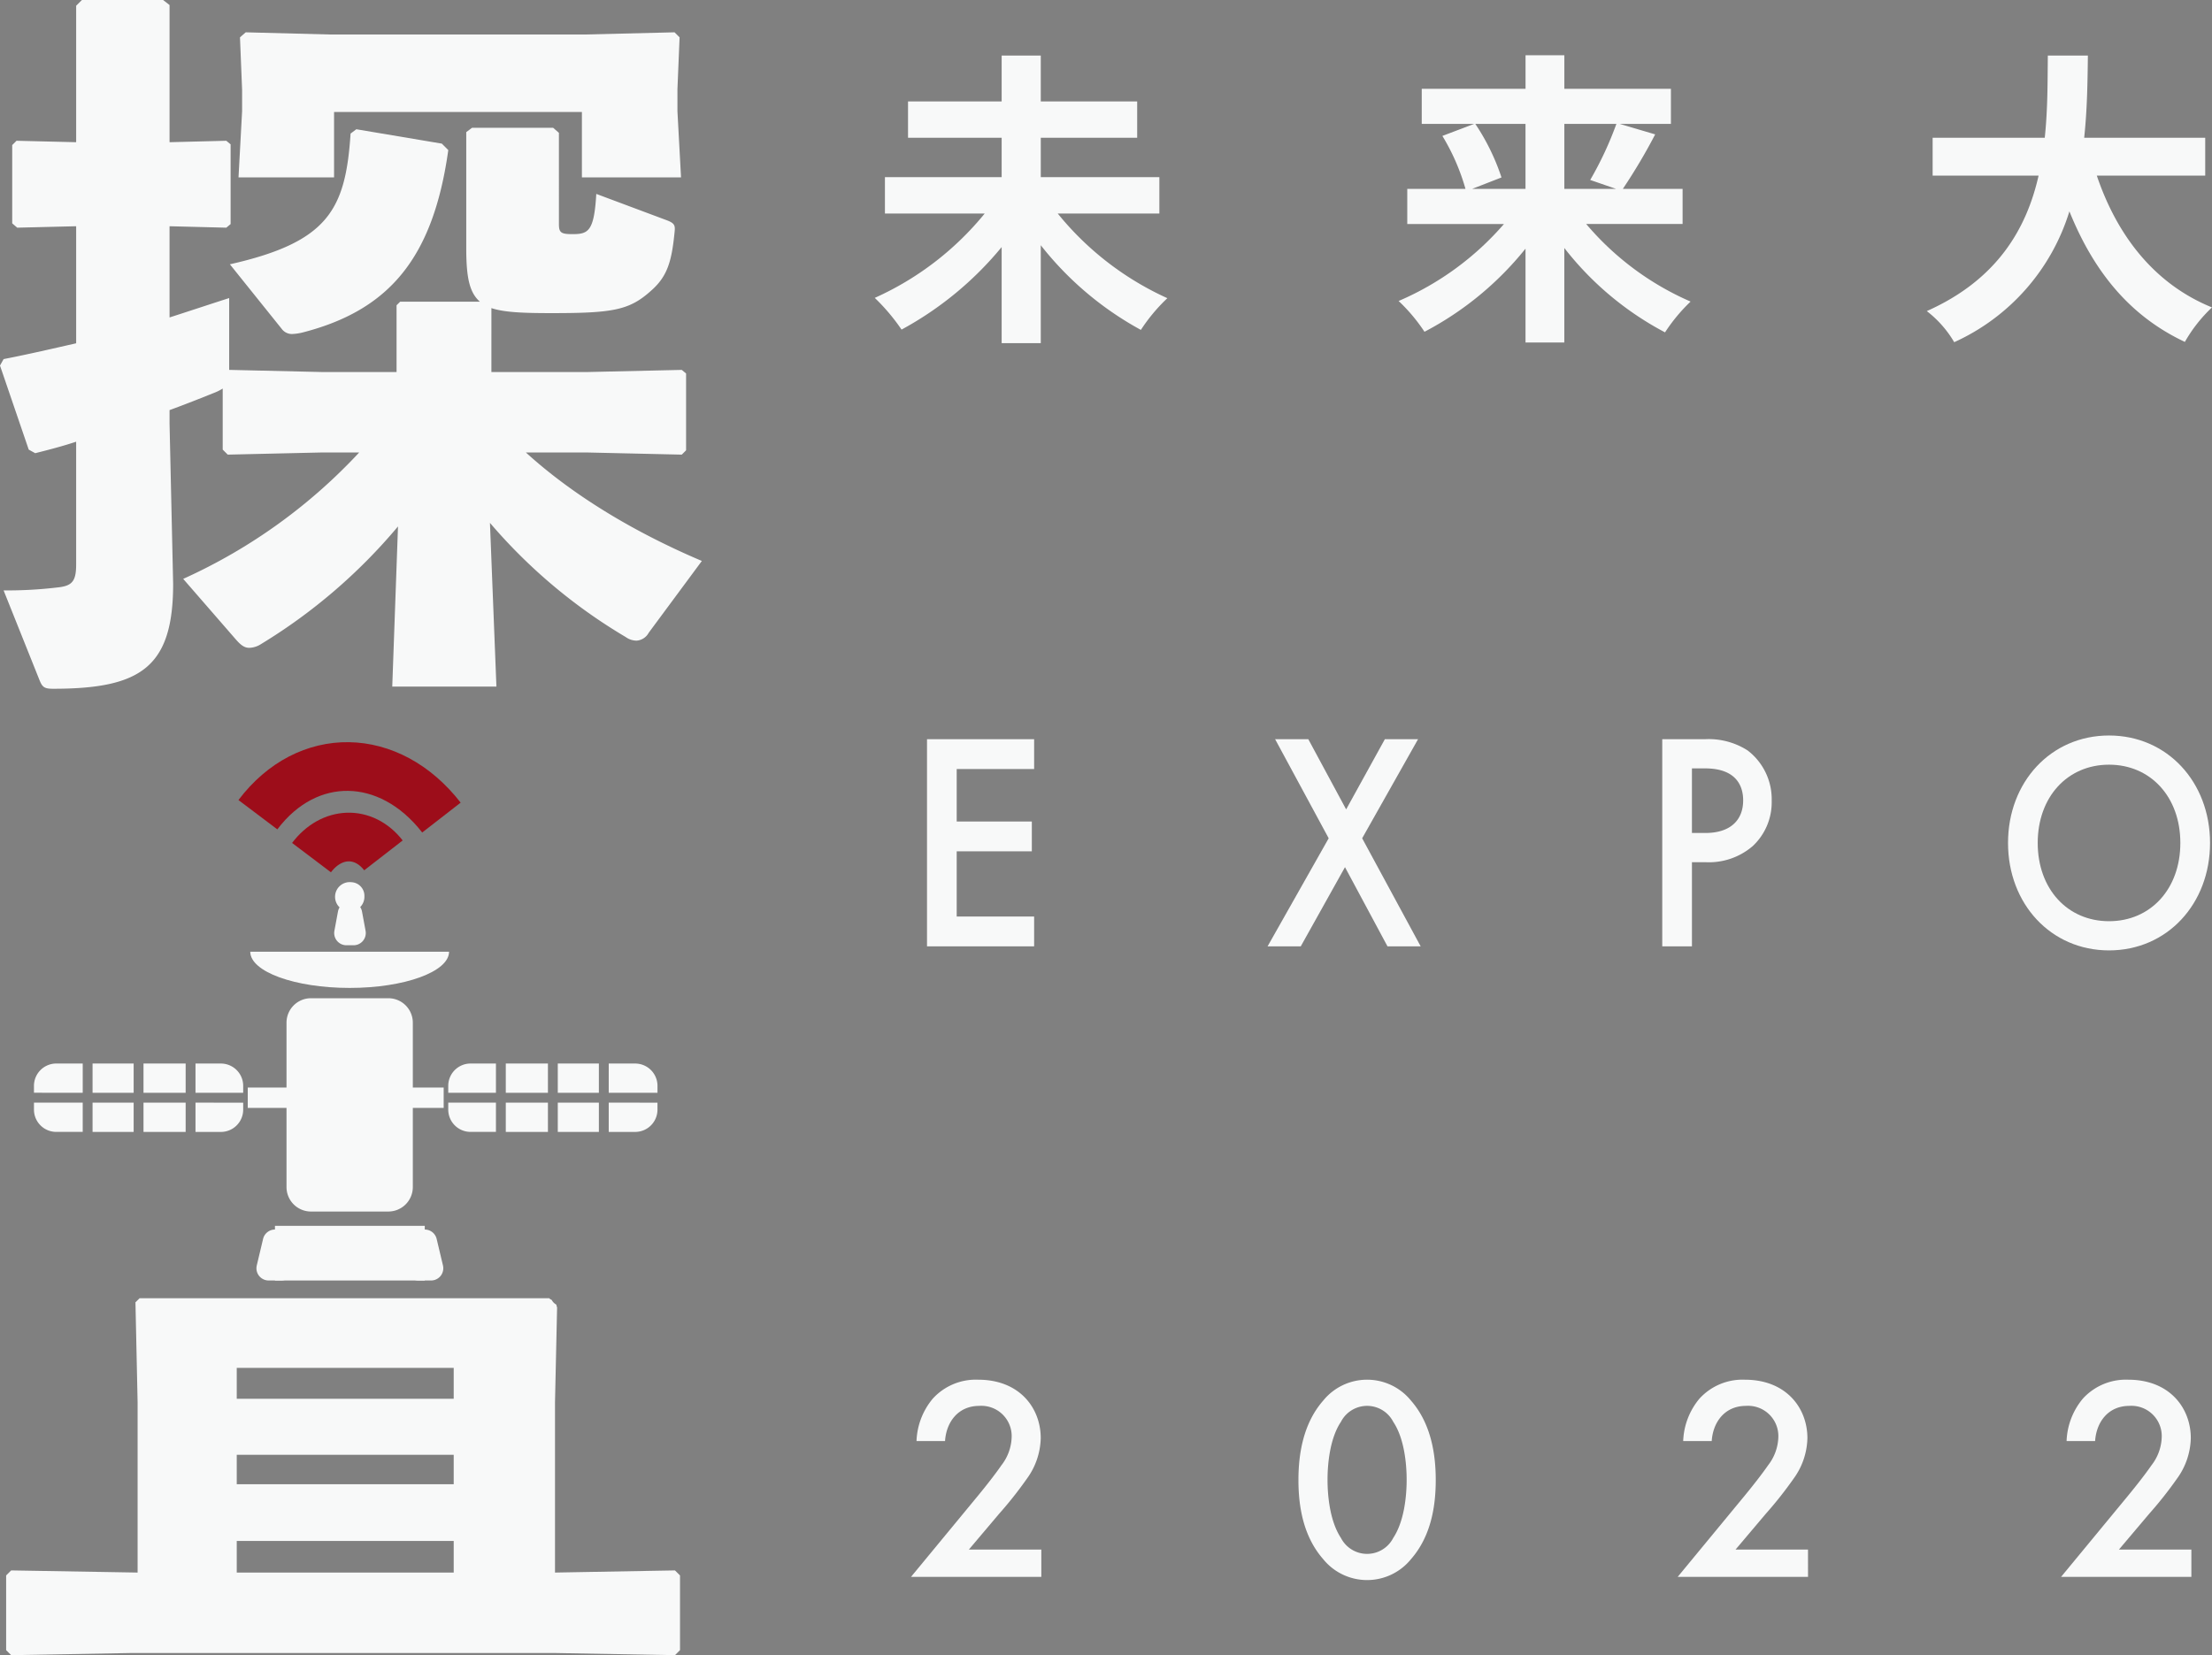 <svg xmlns="http://www.w3.org/2000/svg" xmlns:xlink="http://www.w3.org/1999/xlink" width="318" height="238.013" viewBox="0 0 318 238.013">
  <rect x="0" y="0" width="318" height="238.013" fill="#808080" stroke="none"/>
  <defs>
    <clipPath id="clip-path">
      <rect id="長方形_305" data-name="長方形 305" width="318" height="238.013" fill="none"/>
    </clipPath>
  </defs>
  <g id="_14._メインロゴ" data-name="14. メインロゴ" transform="translate(-73 -133)">
    <g id="メインロゴ" transform="translate(73 133)" clip-path="url(#clip-path)">
      <path id="パス_8519" data-name="パス 8519" d="M75.6,65.066c6.92,6.3,15.8,11.567,25.3,15.6L93.261,90.989a2.15,2.15,0,0,1-1.756,1.136,2.719,2.719,0,0,1-1.549-.516,77.6,77.6,0,0,1-19.52-16.421l.93,23.547H56.391L57.217,75.7A79.7,79.7,0,0,1,37.491,92.641a3.256,3.256,0,0,1-1.653.517c-.723,0-1.239-.413-1.962-1.239l-7.539-8.676a78.746,78.746,0,0,0,25.3-18.177H46.269l-13.53.31-.723-.723V55.874a6.883,6.883,0,0,1-1.24.62c-2.065.826-4.131,1.652-6.4,2.478v1.963l.516,23.031c0,11.981-4.648,15.078-17.248,15.078-1.239,0-1.549-.207-1.962-1.239L.517,84.9a60.353,60.353,0,0,0,7.642-.413c2.169-.207,2.788-.827,2.788-3.306V63.516c-1.859.62-3.821,1.137-5.887,1.653l-.93-.516L0,52.568l.517-.929c3.718-.723,7.229-1.549,10.431-2.272V32.533l-8.469.207-.723-.62V20.862l.62-.62,8.572.207V.826L11.774,0H23.445l.93.723V20.449l8.158-.207.62.516V32.223l-.62.517-8.158-.207V45.649c2.891-.929,5.68-1.859,8.572-2.788V53.189l13.323.309H57.01v-9.6l.517-.516H68.991c-1.549-1.343-1.962-3.615-1.962-7.746V19l.826-.62H79.525l.826.723V32.223c0,1.24.31,1.446,1.962,1.446,2.272,0,3.1-.414,3.409-5.784l10.225,3.822c1.033.413,1.136.723,1.033,1.652-.413,4.235-1.033,6.4-3.409,8.469-3.1,2.788-5.474,3.2-14.252,3.2-4.027,0-6.816-.1-8.675-.723V53.5H84.379l13.633-.309.62.516V64.756l-.62.62-13.633-.31ZM33.049,38.007c14.149-3.2,16.628-7.849,17.351-18.8l.826-.62,12.291,2.066.929.93c-2.169,15.491-8.469,23.031-20.965,26.233a7.133,7.133,0,0,1-1.343.206,1.812,1.812,0,0,1-1.549-.619Zm1.756-25.1L34.5,5.37l.826-.723,11.98.31H84.276l12.7-.31.723.723-.309,7.436v3.2l.516,9.5H83.656v-9.4H48.025v9.4H34.289l.516-9.5Z" fill="#f8f9f9"/>
      <path id="パス_8520" data-name="パス 8520" d="M97.576,340.158l-17.248.309V315.99l.3-13.637a3.891,3.891,0,0,1-.115-.42,1.583,1.583,0,0,1-.658-.672l-.191-.1a.732.732,0,0,1-.168-.146H20.612l-.654.651.056-.031.309,14.355v24.477l-18.177-.309-.723.723v10.741l.723.723,17.144-.309H80.432l17.144.309.723-.723V340.881Zm-31.81.309H34.575v-4.544H65.766Zm0-12.7H34.575v-4.235H65.766Zm0-12.29H34.575v-4.441H65.766Z" transform="translate(-0.54 -114.331)" fill="#f8f9f9"/>
      <path id="パス_8521" data-name="パス 8521" d="M229.077,35.595A43.2,43.2,0,0,0,244.84,47.771a25.1,25.1,0,0,0-3.808,4.561,46.656,46.656,0,0,1-14.391-12.177V54.236h-5.623V40.421a48.626,48.626,0,0,1-14.391,11.867,28.783,28.783,0,0,0-3.852-4.561,43.14,43.14,0,0,0,15.807-12.132H204.237V30.37h16.781V24.7h-13.46V19.477h13.46v-6.6h5.623v6.6H240.5V24.7H226.642V30.37h17.048v5.225Z" transform="translate(-77.018 -4.892)" fill="#f8f9f9"/>
      <path id="パス_8522" data-name="パス 8522" d="M351.173,37.074a41.071,41.071,0,0,0,15.01,11.158,24.724,24.724,0,0,0-3.675,4.427A44.766,44.766,0,0,1,348.03,40.527V54.12h-5.579v-13.5a45.943,45.943,0,0,1-14.523,11.955,25,25,0,0,0-3.72-4.427,41.8,41.8,0,0,0,15.144-11.07h-13.9V32.026h8.369A30.888,30.888,0,0,0,330.5,24.41l4.561-1.727h-7.528V17.635h14.922V12.809h5.579v4.826h15.32v5.048H356l5.092,1.506a81.72,81.72,0,0,1-4.65,7.837h8.591v5.048Zm-15.94-14.391a31.545,31.545,0,0,1,3.764,7.7l-4.207,1.639h7.66V22.683Zm12.8,0v9.343h7.438l-3.719-1.284a49.83,49.83,0,0,0,3.763-8.059Z" transform="translate(-123.141 -4.865)" fill="#f8f9f9"/>
      <path id="パス_8523" data-name="パス 8523" d="M471.083,30.148c2.922,8.634,8.28,15.586,16.56,18.951a21.157,21.157,0,0,0-3.9,4.959c-8.015-3.764-13.15-10.228-16.6-18.774A30.479,30.479,0,0,1,450.582,54.1a15.584,15.584,0,0,0-3.941-4.472c10.139-4.517,14.347-11.867,16.073-19.483H447.482V24.7H463.6c.442-4.162.4-8.191.442-11.822H469.8c-.045,3.631-.089,7.7-.532,11.822h17.4v5.446Z" transform="translate(-169.643 -4.892)" fill="#f8f9f9"/>
      <path id="パス_8524" data-name="パス 8524" d="M230.286,175.689H219.155v7.547h10.8v4.287h-10.8V196.9h11.131v4.287h-15.4V171.4h15.4Z" transform="translate(-81.618 -65.102)" fill="#f8f9f9"/>
      <path id="パス_8525" data-name="パス 8525" d="M302.616,185.648l-7.7-14.246h4.77l5.44,10.092,5.565-10.092h4.771l-8.034,14.246,8.411,15.54h-4.77L304.959,189.8,298.6,201.189h-4.77Z" transform="translate(-111.602 -65.102)" fill="#f8f9f9"/>
      <path id="パス_8526" data-name="パス 8526" d="M391.469,171.4a10.366,10.366,0,0,1,6.11,1.608,8.817,8.817,0,0,1,3.473,7.234,8.622,8.622,0,0,1-2.719,6.52,9.648,9.648,0,0,1-6.821,2.323h-1.925v12.1h-4.268V171.4Zm-1.883,13.486h1.925c3.683,0,5.44-1.919,5.44-4.689,0-1.652-.628-4.6-5.482-4.6h-1.883Z" transform="translate(-146.351 -65.102)" fill="#f8f9f9"/>
      <path id="パス_8527" data-name="パス 8527" d="M494.515,185.99c0,8.753-6.152,15.452-14.521,15.452s-14.521-6.7-14.521-15.452,6.152-15.451,14.521-15.451,14.521,6.7,14.521,15.451m-4.269,0c0-6.609-4.269-11.254-10.252-11.254s-10.253,4.645-10.253,11.254,4.269,11.254,10.253,11.254,10.252-4.645,10.252-11.254" transform="translate(-176.796 -64.774)" fill="#f8f9f9"/>
      <path id="パス_8528" data-name="パス 8528" d="M81.057,262.132H69.932a3.516,3.516,0,0,1-3.516-3.516V234.974a3.516,3.516,0,0,1,3.516-3.516H81.057a3.516,3.516,0,0,1,3.516,3.516v23.641a3.516,3.516,0,0,1-3.516,3.516" transform="translate(-25.226 -87.912)" fill="#f8f9f9"/>
      <rect id="長方形_294" data-name="長方形 294" width="9.979" height="2.928" transform="translate(35.62 156.39)" fill="#f8f9f9"/>
      <rect id="長方形_295" data-name="長方形 295" width="21.536" height="7.858" transform="translate(39.528 176.278)" fill="#f8f9f9"/>
      <path id="パス_8529" data-name="パス 8529" d="M63.814,286.44l.907,3.813a1.758,1.758,0,0,1-1.71,2.165H61.2a1.758,1.758,0,0,1-1.71-2.165l.907-3.813a1.758,1.758,0,0,1,3.42,0" transform="translate(-22.576 -108.282)" fill="#f8f9f9"/>
      <path id="パス_8530" data-name="パス 8530" d="M98.539,286.443l.907,3.812a1.758,1.758,0,0,1-1.71,2.165H95.922a1.758,1.758,0,0,1-1.71-2.165l.907-3.812a1.758,1.758,0,0,1,3.42,0" transform="translate(-35.765 -108.284)" fill="#f8f9f9"/>
      <path id="パス_8531" data-name="パス 8531" d="M86.592,220.669c0,2.878-6.4,5.21-14.29,5.21s-14.291-2.332-14.291-5.21" transform="translate(-22.034 -83.814)" fill="#f8f9f9"/>
      <path id="パス_8532" data-name="パス 8532" d="M81.466,210.484l.513,2.767a1.758,1.758,0,0,1-1.728,2.078H79.225a1.758,1.758,0,0,1-1.728-2.078l.513-2.767a1.758,1.758,0,0,1,3.457,0" transform="translate(-29.423 -79.4)" fill="#f8f9f9"/>
      <path id="パス_8533" data-name="パス 8533" d="M81.927,206.56a2.11,2.11,0,1,1-1.874-2.013,1.956,1.956,0,0,1,1.874,2.013" transform="translate(-29.539 -77.685)" fill="#f8f9f9"/>
      <path id="パス_8534" data-name="パス 8534" d="M72.211,197.044c2.886-3.819,7.515-3.963,10.34-.323" transform="translate(-27.427 -73.717)" fill="none" stroke="#9d0d1a" stroke-miterlimit="10" stroke-width="7"/>
      <path id="パス_8535" data-name="パス 8535" d="M59.782,184.663c7.094-9.4,18.907-9.214,26.385.412" transform="translate(-22.706 -67.507)" fill="none" stroke="#9d0d1a" stroke-miterlimit="10" stroke-width="7"/>
      <rect id="長方形_296" data-name="長方形 296" width="5.908" height="4.211" transform="translate(13.307 152.935)" fill="#f8f9f9"/>
      <path id="パス_8536" data-name="パス 8536" d="M45.318,250.809h6.856v-1a3.207,3.207,0,0,0-3.207-3.207H45.318Z" transform="translate(-17.213 -93.663)" fill="#f8f9f9"/>
      <rect id="長方形_297" data-name="長方形 297" width="5.908" height="4.211" transform="translate(13.307 158.562)" fill="#f8f9f9"/>
      <rect id="長方形_298" data-name="長方形 298" width="6.06" height="4.211" transform="translate(20.63 158.562)" fill="#f8f9f9"/>
      <rect id="長方形_299" data-name="長方形 299" width="6.06" height="4.211" transform="translate(20.63 152.935)" fill="#f8f9f9"/>
      <path id="パス_8537" data-name="パス 8537" d="M45.318,255.67v4.211h3.649a3.207,3.207,0,0,0,3.207-3.207v-1Z" transform="translate(-17.213 -97.108)" fill="#f8f9f9"/>
      <path id="パス_8538" data-name="パス 8538" d="M14.882,255.67H7.873v1a3.207,3.207,0,0,0,3.208,3.207h3.8Z" transform="translate(-2.99 -97.108)" fill="#f8f9f9"/>
      <path id="パス_8539" data-name="パス 8539" d="M14.882,250.809V246.6h-3.8A3.207,3.207,0,0,0,7.873,249.8v1Z" transform="translate(-2.99 -93.663)" fill="#f8f9f9"/>
      <rect id="長方形_300" data-name="長方形 300" width="9.979" height="2.928" transform="translate(53.804 156.39)" fill="#f8f9f9"/>
      <rect id="長方形_301" data-name="長方形 301" width="5.908" height="4.211" transform="translate(80.188 158.562)" fill="#f8f9f9"/>
      <path id="パス_8540" data-name="パス 8540" d="M110.763,255.669h-6.856v1a3.207,3.207,0,0,0,3.207,3.207h3.649Z" transform="translate(-39.466 -97.108)" fill="#f8f9f9"/>
      <rect id="長方形_302" data-name="長方形 302" width="5.908" height="4.211" transform="translate(80.188 152.935)" fill="#f8f9f9"/>
      <rect id="長方形_303" data-name="長方形 303" width="6.06" height="4.211" transform="translate(72.712 152.935)" fill="#f8f9f9"/>
      <rect id="長方形_304" data-name="長方形 304" width="6.06" height="4.211" transform="translate(72.712 158.562)" fill="#f8f9f9"/>
      <path id="パス_8541" data-name="パス 8541" d="M110.763,250.809V246.6h-3.649a3.207,3.207,0,0,0-3.207,3.207v1Z" transform="translate(-39.466 -93.663)" fill="#f8f9f9"/>
      <path id="パス_8542" data-name="パス 8542" d="M141.106,250.809h7.009v-1a3.207,3.207,0,0,0-3.208-3.207h-3.8Z" transform="translate(-53.595 -93.663)" fill="#f8f9f9"/>
      <path id="パス_8543" data-name="パス 8543" d="M141.106,255.669v4.211h3.8a3.207,3.207,0,0,0,3.208-3.207v-1Z" transform="translate(-53.595 -97.108)" fill="#f8f9f9"/>
      <path id="パス_8544" data-name="パス 8544" d="M229.912,348.265H211.178l9.66-11.709c.962-1.171,2.426-3.01,3.345-4.349a6.9,6.9,0,0,0,1.464-4.014,4.353,4.353,0,0,0-4.642-4.517c-3.136,0-4.767,2.426-4.935,5.06h-4.1a10.049,10.049,0,0,1,2.342-6.106,8.371,8.371,0,0,1,6.524-2.718c5.938,0,8.991,4.057,8.991,8.406a10.27,10.27,0,0,1-2.008,5.854,56.6,56.6,0,0,1-3.972,5.018l-4.349,5.144h10.413Z" transform="translate(-80.21 -121.509)" fill="#f8f9f9"/>
      <path id="パス_8545" data-name="パス 8545" d="M304.54,345.713c-2.927-3.345-3.555-7.736-3.555-11.375,0-3.6.628-8.07,3.555-11.415a8.125,8.125,0,0,1,12.629,0c2.927,3.345,3.555,7.819,3.555,11.415,0,3.639-.628,8.029-3.555,11.375a8.126,8.126,0,0,1-12.629,0m2.551-19.738c-1.547,2.3-1.924,5.9-1.924,8.322,0,2.466.376,6.021,1.924,8.363a4.23,4.23,0,0,0,7.527,0c1.547-2.342,1.924-5.9,1.924-8.363,0-2.425-.376-6.021-1.924-8.322a4.229,4.229,0,0,0-7.527,0" transform="translate(-114.32 -121.509)" fill="#f8f9f9"/>
      <path id="パス_8546" data-name="パス 8546" d="M407.639,348.265H388.9l9.659-11.709c.963-1.171,2.425-3.01,3.346-4.349a6.9,6.9,0,0,0,1.464-4.014,4.352,4.352,0,0,0-4.641-4.517c-3.137,0-4.768,2.426-4.935,5.06h-4.1a10.053,10.053,0,0,1,2.342-6.106,8.369,8.369,0,0,1,6.523-2.718c5.938,0,8.991,4.057,8.991,8.406a10.27,10.27,0,0,1-2.007,5.854,56.605,56.605,0,0,1-3.972,5.018l-4.349,5.144h10.413Z" transform="translate(-147.714 -121.509)" fill="#f8f9f9"/>
      <path id="パス_8547" data-name="パス 8547" d="M496.5,348.265H477.769l9.659-11.709c.963-1.171,2.426-3.01,3.346-4.349a6.9,6.9,0,0,0,1.464-4.014,4.352,4.352,0,0,0-4.641-4.517c-3.137,0-4.768,2.426-4.935,5.06h-4.1a10.053,10.053,0,0,1,2.342-6.106,8.369,8.369,0,0,1,6.523-2.718c5.938,0,8.991,4.057,8.991,8.406a10.27,10.27,0,0,1-2.007,5.854,56.594,56.594,0,0,1-3.972,5.018l-4.349,5.144H496.5Z" transform="translate(-181.466 -121.509)" fill="#f8f9f9"/>
    </g>
  </g>
</svg>
